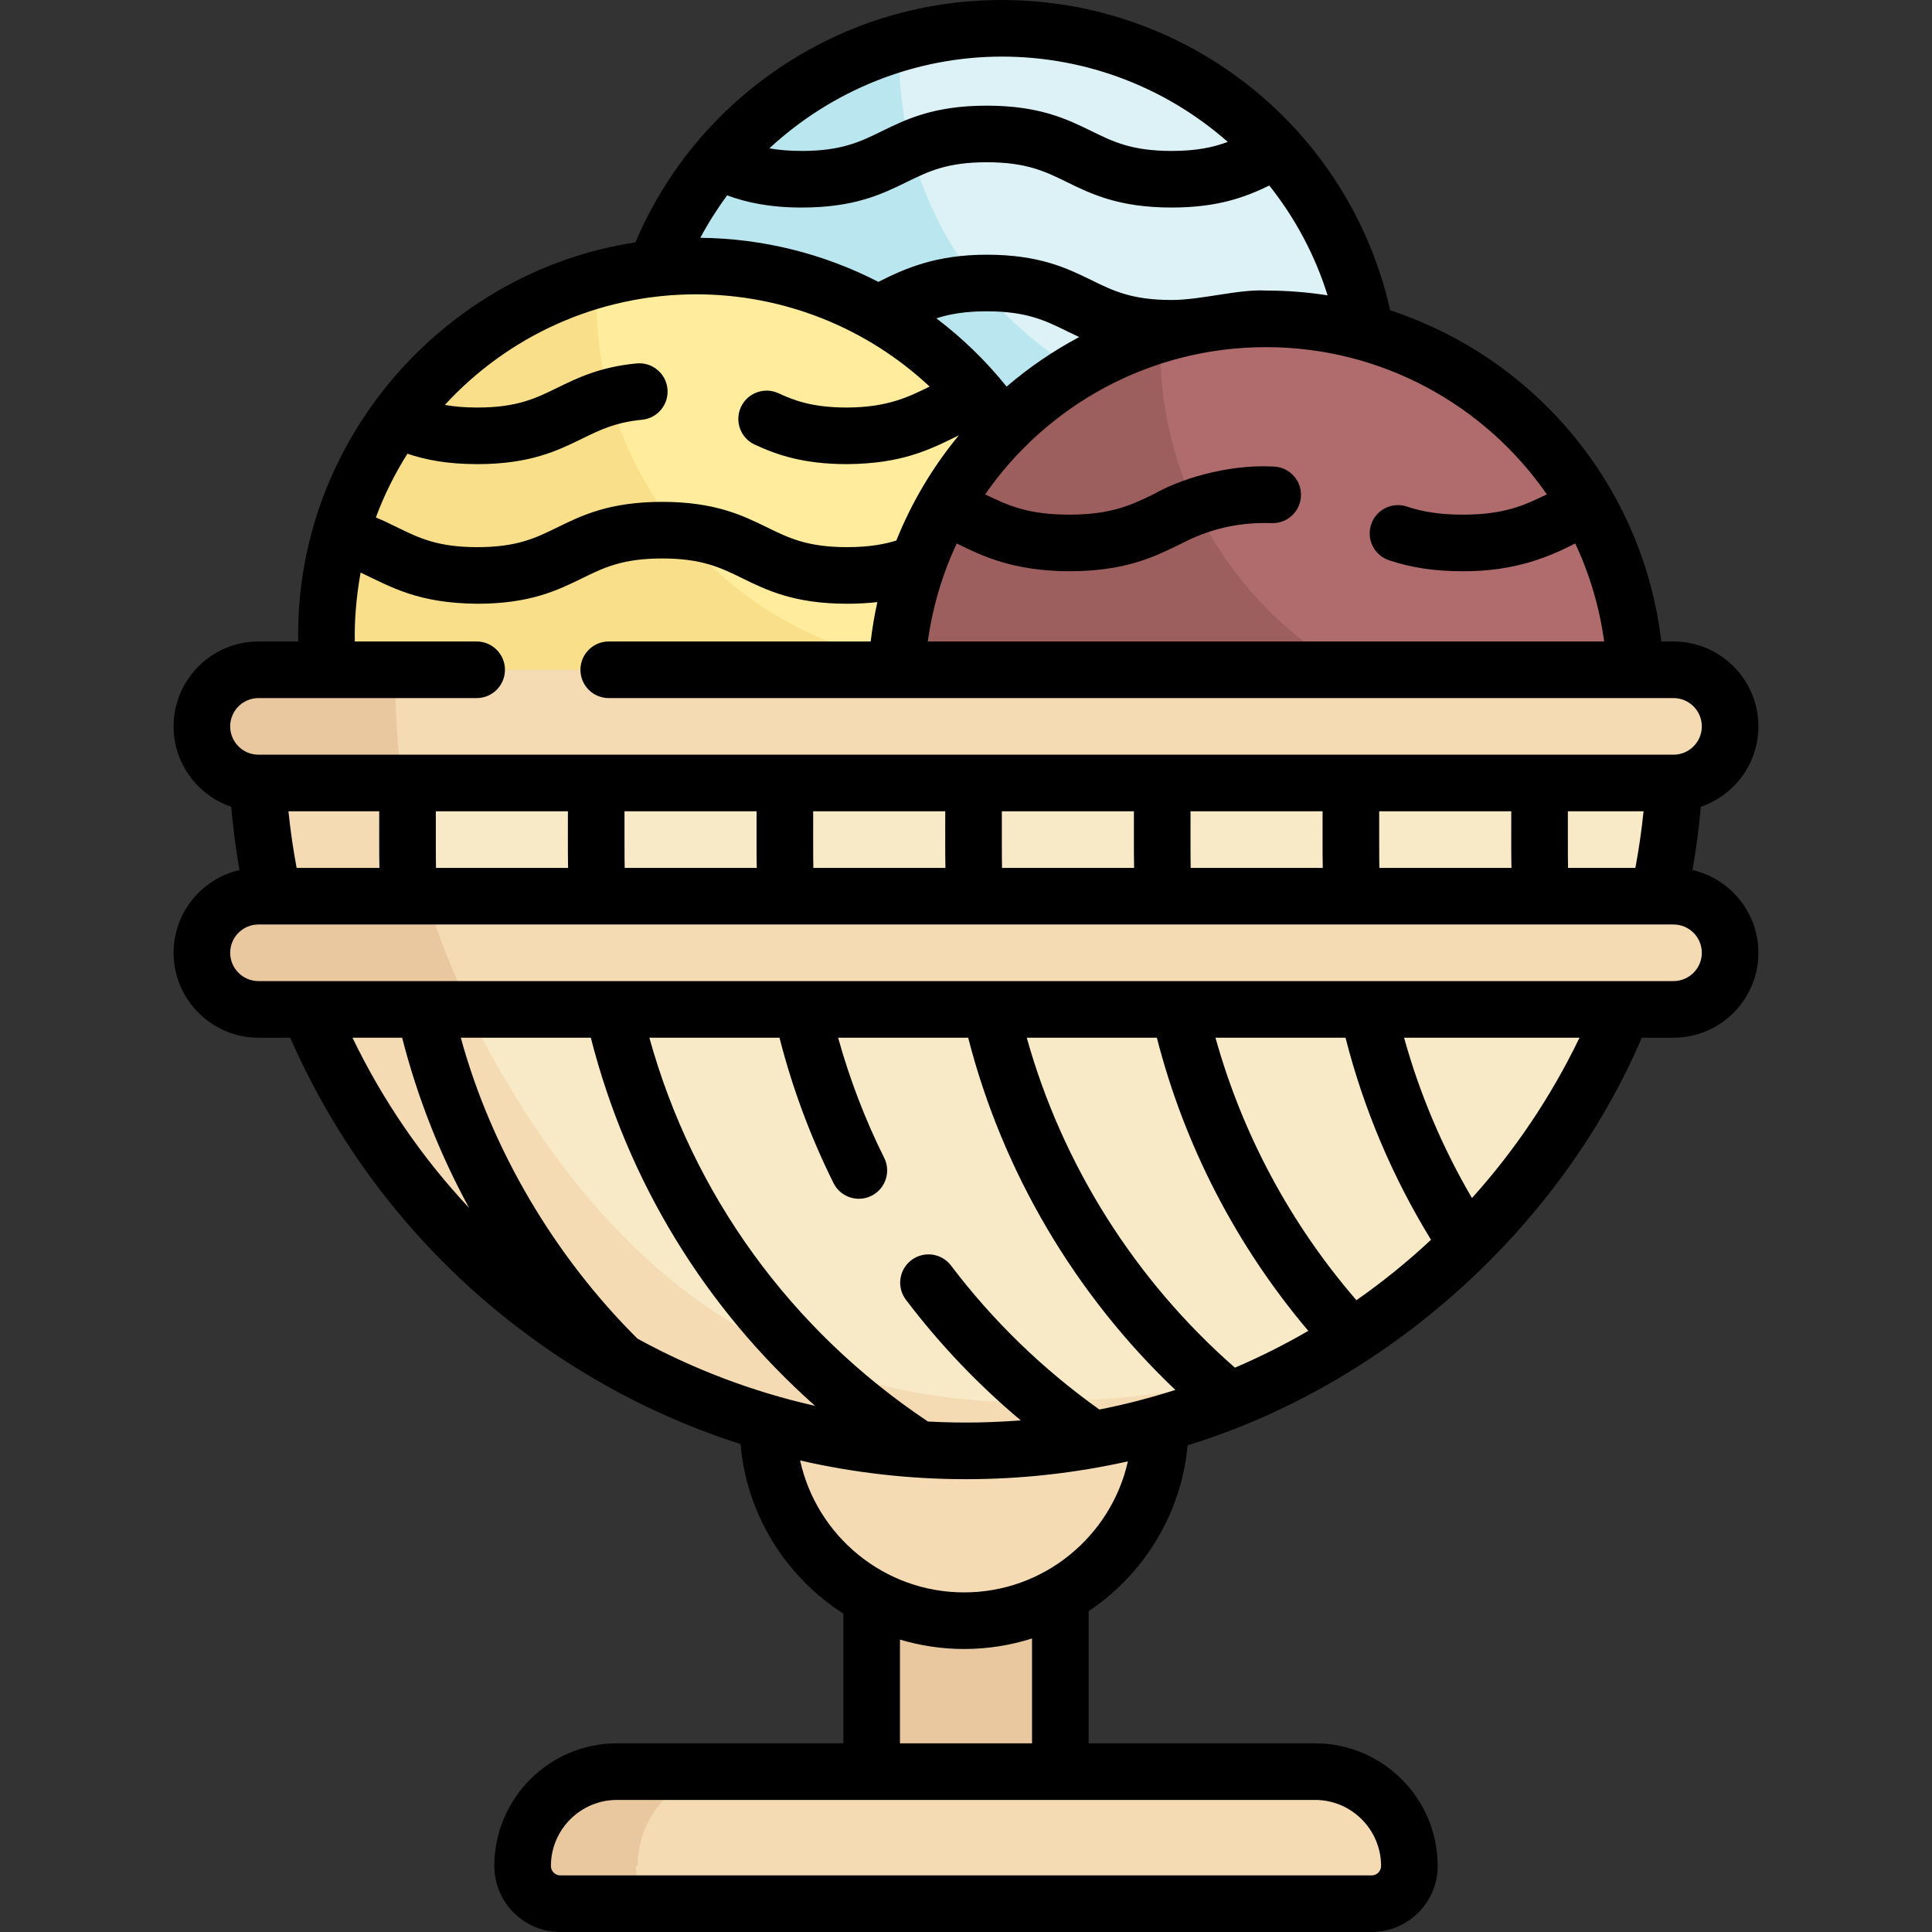 <svg id="Capa_1" enable-background="new 0 0 512 512" height="512" viewBox="0 0 512 512" width="512" xmlns="http://www.w3.org/2000/svg"><rect x="0" y="0" width="512" height="512" fill="#333333" stroke="none"/><g><g><g><circle cx="266" cy="104" fill="#dcf2f6" r="97"/><path d="m362.911 107.92c-2.049 51.756-44.66 93.08-96.911 93.08-53.568 0-97-43.432-97-97 0-43.967 29.258-81.114 69.375-93.001-.059 1.297-.089 2.603-.089 3.92 0 53.568 43.432 97 97 97 9.601-.001 18.875-1.396 27.625-3.999z" fill="#bae6ef"/></g><g><circle cx="186" cy="169" fill="#ffec9c" r="98"/><path d="m283.91 172.96c-2.07 52.29-45.12 94.04-97.91 94.04-54.12 0-98-43.88-98-98 0-44.42 29.56-81.95 70.09-93.96-.06 1.31-.09 2.63-.09 3.96 0 54.12 43.88 98 98 98 9.7 0 19.07-1.41 27.91-4.04z" fill="#f9df8a"/></g><g><circle cx="335.5" cy="182.5" fill="#b06c6c" r="98"/><path d="m433.41 186.46c-2.07 52.29-45.12 94.04-97.91 94.04-54.12 0-98-43.88-98-98 0-44.42 29.56-81.95 70.09-93.96-.06 1.31-.09 2.63-.09 3.96 0 54.12 43.88 98 98 98 9.7 0 19.07-1.41 27.91-4.04z" fill="#9d5e5e"/></g><path d="m231 414.299h50v59.68h-50z" fill="#eac89f"/><path d="m348.5 469.5h-168c-13.807 0-28.032 4.223-36.649 17.883l.128 9.766c0 5.523 15.998 7.351 21.521 7.351h198c5.523 0 10-4.477 10-10 0-13.807-11.193-25-25-25z" fill="#f4dbb3"/><path d="m168.5 494.5h.5c0-13.807 10.693-25 24.5-25h-30c-13.807 0-25 11.193-25 25 0 5.523 4.477 10 10 10h30c-5.523 0-10-4.477-10-10z" fill="#eac89f"/><path d="m255.5 325.5c-30.614-.257-51.319 23.394-52 52 0 28.719 23.281 52 52 52 28.859-.002 52.027-23.482 52-52 0-28.719-23.281-52-52-52z" fill="#f4dbb3"/><path d="m256 381.5c-103.829 0-182-81.17-182-185h370c0 32.418-8.206 62.919-22.655 89.539l-5.358 6.599-4.277 9.233c-5.312 7.833-11.2 15.243-17.602 22.171l-6.399 3.603-4.454 7.228c-5.934 5.46-12.218 10.545-18.818 15.214l-7.437 3.361-5.327 4.919c-28.028 16.603-95.673 23.133-95.673 23.133z" fill="#f9eac7"/><path d="m292.107 371.652h-19c-73.694 0-118.469-42.413-149.286-104.152-10.796-21.628-17.555-45.619-19.268-71h-36.553c0 60.13 28.231 113.665 72.16 148.079 0 0 9.98 4.427 15.245 7.767 9.245 5.865 29.283 18.148 29.283 18.148 13.724 5.63 49.313 15.023 52.312 14.506 3.929-.677 75.239-8.908 80.848-10.866l6.713-4.89 9.032-1.441c7.071-3.229 13.095-6.514 18.08-9.436-9.424 3.735-22.843 7.644-39.925 10.233-7.281 1.103-15.231 1.969-23.816 2.476-4.811.284 9.398.544 4.175.576z" fill="#f4dbb3"/><path d="m443.5 207.5h-356.868c-8.284 0-13.717-6.716-13.717-15 0-8.284 3.631-15 11.915-15h358.67c8.284 0 15 6.716 15 15 0 8.284-6.716 15-15 15z" fill="#f4dbb3"/><path d="m104.83 177.5h-36.33c-8.229 0-15 6.771-15 15s6.771 15 15 15h38.132c-1.206-6.458-2.228-24.33-1.802-30z" fill="#eac89f"/><path d="m443.5 267.5h-338.729c-8.284 0-24.111-6.716-24.111-15 0-8.284 4.012-15 12.297-15h350.543c8.284 0 15 6.716 15 15 0 8.284-6.716 15-15 15z" fill="#f4dbb3"/><path d="m112.956 237.5h-44.456c-8.163.08-14.818 6.69-14.994 14.667-.181 8.221 6.578 15.246 14.994 15.333h56.321c-4.775-9.565-8.759-19.592-11.865-30z" fill="#eac89f"/></g><path d="m448.532 230.574c.974-5.547 1.708-11.154 2.202-16.775 8.867-3.02 15.265-11.424 15.265-21.3 0-12.406-10.094-22.5-22.5-22.5h-3.24c-4.88-41.423-33.622-75.217-71.841-87.757-10.753-47.908-53.354-82.242-102.918-82.242-21.881 0-42.87 6.639-60.698 19.199-16.21 11.422-28.726 26.927-36.415 45.03-50.662 7.691-90.314 52.617-89.353 105.771h-10.534c-12.406 0-22.5 10.094-22.5 22.5 0 9.875 6.398 18.279 15.265 21.3.494 5.619 1.226 11.227 2.2 16.775-9.989 2.294-17.465 11.25-17.465 21.925 0 12.406 10.094 22.5 22.5 22.5h8.406c14.75 33.631 38.548 62.302 69.051 83.11 15.629 10.662 32.544 18.899 50.284 24.585 1.641 18.863 12.115 35.225 27.259 44.927v34.378h-60c-17.921 0-32.5 14.579-32.5 32.5 0 9.649 7.851 17.5 17.5 17.5h215c9.649 0 17.5-7.851 17.5-17.5 0-17.921-14.579-32.5-32.5-32.5h-60v-35.019c14.521-9.716 24.541-25.647 26.234-43.958 52.383-16.115 98.551-57.093 120.359-108.022h8.407c12.406 0 22.5-10.094 22.5-22.5 0-10.677-7.477-19.634-17.468-21.927zm-369.921-.574c-.929-4.956-1.656-9.968-2.168-15h24.057c.018 3.884-.047 10.957.047 15zm36.936 0c-.067-1.323-.044-13.291-.047-15h35c.019 3.884-.049 10.957.049 15zm50.002 0c-.069-1.324-.046-13.291-.049-15h35c.019 3.884-.048 10.958.048 15zm49.999 0c-.068-1.323-.046-13.291-.048-15h35c.019 3.884-.048 10.958.048 15zm50 0c-.068-1.323-.046-13.291-.048-15h35c.019 3.885-.048 10.957.048 15zm50 0c-.068-1.324-.046-13.291-.048-15h35c.019 3.884-.049 10.958.049 15zm50.001 0c-.069-1.322-.046-13.292-.049-15h35c.019 3.884-.049 10.958.049 15zm50 0c-.069-1.322-.046-13.292-.049-15h20.059c-.513 5.033-1.241 10.045-2.169 15zm-5.621-98.99c-5.951 2.911-11.285 5.376-22.276 5.376-5.762 0-10.456-.678-14.771-2.134-3.924-1.324-8.18.784-9.504 4.709s.784 8.18 4.709 9.504c5.907 1.993 12.125 2.921 19.566 2.921 13.934.075 23.078-3.925 29.803-7.357 3.788 8.063 6.402 16.793 7.667 25.972h-179.245c1.265-9.179 3.881-17.909 7.67-25.973 6.54 3.218 14.797 7.305 29.805 7.358 14.774 0 22.53-3.799 29.372-7.15 5.489-2.882 13.381-5.998 24.375-5.603 4.163.09 7.576-3.18 7.675-7.321.098-4.141-3.18-7.577-7.321-7.675-12.82-.661-25.38 3.715-31.326 7.128-6.158 3.017-11.476 5.621-22.774 5.621-10.992 0-16.326-2.467-22.277-5.377 16.38-23.625 43.683-39.009 74.424-39.009 30.749 0 58.051 15.384 74.428 39.01zm-143.165-28.553c-5.492-6.837-11.753-12.898-18.619-18.092 3.473-1.128 7.569-1.865 13.35-1.865 10.513 0 15.466 2.426 21.202 5.235 1.068.523 2.164 1.057 3.304 1.585-6.899 3.67-13.35 8.081-19.237 13.137zm68.737-25.457c-7.205-.414-17.146 2.5-25.003 2.5-10.513 0-15.467-2.426-21.203-5.235-6.474-3.171-13.812-6.765-27.8-6.765-13.515-.019-21.847 3.729-28.708 7.203-14.403-7.416-30.516-11.514-47.193-11.686 2.104-3.94 4.483-7.693 7.115-11.237 5.01 1.836 11.148 3.22 19.79 3.22 13.987 0 21.324-3.594 27.797-6.765 5.735-2.809 10.688-5.235 21.199-5.235 10.513 0 15.466 2.426 21.202 5.235 6.474 3.171 13.812 6.765 27.801 6.765 12.631 0 19.835-2.93 25.882-5.833 6.784 8.526 12.073 18.342 15.446 29.097-5.325-.828-10.776-1.264-16.325-1.264zm-70-62c22.766 0 43.808 8.455 59.873 22.605-3.806 1.423-8.228 2.395-14.876 2.395-10.513 0-15.467-2.426-21.203-5.235-6.474-3.171-13.812-6.765-27.8-6.765-13.987 0-21.324 3.594-27.797 6.765-5.735 2.809-10.688 5.235-21.199 5.235-3.39 0-6.198-.261-8.61-.686 16.449-15.247 38.368-24.314 61.612-24.314zm-81 63c23.233 0 45.253 8.897 61.855 24.444-5.369 2.637-10.951 5.499-21.858 5.556-9.22 0-14.041-1.871-18.188-3.787-3.761-1.737-8.218-.097-9.954 3.663-1.737 3.761-.097 8.217 3.663 9.954 5.812 2.686 12.801 5.17 24.479 5.17 14.403-.125 21.682-3.701 29.613-7.643-6.868 8.311-12.488 17.699-16.57 27.887-2.988.937-7.071 1.756-13.043 1.756-10.513 0-15.467-2.426-21.203-5.235-6.474-3.171-13.812-6.765-27.8-6.765-13.987 0-21.324 3.594-27.797 6.765-5.735 2.81-10.688 5.235-21.199 5.235-10.512 0-15.465-2.426-21.2-5.235-1.749-.857-3.616-1.77-5.688-2.636 2.205-5.948 5.02-11.603 8.366-16.89 4.708 1.593 10.493 2.761 18.522 2.761 13.987 0 21.324-3.594 27.797-6.765 4.729-2.316 8.812-4.316 15.842-4.993 4.123-.397 7.144-4.062 6.747-8.185s-4.056-7.136-8.185-6.747c-9.743.938-15.725 3.869-21.002 6.454-5.735 2.81-10.688 5.235-21.199 5.235-3.399 0-6.215-.264-8.616-.688 16.553-18.006 40.288-29.311 66.618-29.311zm-116 107h57.819c4.143 0 7.5-3.357 7.5-7.5s-3.357-7.5-7.5-7.5h-32.285c-.136-5 .333-11.669 1.53-18.267 8.113 3.849 15.197 8.134 30.934 8.267 13.987 0 21.324-3.594 27.797-6.765 5.735-2.81 10.688-5.235 21.199-5.235 10.513 0 15.466 2.426 21.202 5.235 6.474 3.171 13.812 6.765 27.801 6.765 2.847 0 5.488-.15 8.008-.444-.757 3.42-1.347 6.904-1.764 10.444h-69.421c-4.143 0-7.5 3.357-7.5 7.5s3.357 7.5 7.5 7.5h282.18c4.136 0 7.5 3.364 7.5 7.5s-3.364 7.5-7.5 7.5h-375c-4.136 0-7.5-3.364-7.5-7.5s3.364-7.5 7.5-7.5zm24.911 90h13.161c4.03 15.788 10.006 30.934 17.761 45.128-12.347-13.177-22.823-28.329-30.922-45.128zm113.16 0c3.396 13.296 8.2 26.234 14.321 38.529 1.312 2.635 3.964 4.159 6.72 4.159 1.123 0 2.264-.254 3.337-.788 3.708-1.847 5.217-6.349 3.371-10.057-5.078-10.198-9.159-20.879-12.212-31.844h34.468c9.072 35.445 28.275 68.041 54.901 93.345-6.569 2.108-13.288 3.846-20.128 5.198-14.966-10.669-28.196-23.474-39.313-38.148-2.502-3.301-7.205-3.949-10.508-1.449-3.302 2.502-3.95 7.206-1.449 10.508 8.945 11.806 19.146 22.504 30.444 31.965-7.61.558-14.884.799-24.606.302-36.327-24.24-62.279-60.066-73.832-101.722h34.486zm100.007 0c7.288 28.523 21.046 55.127 40.132 77.693-6.266 3.634-12.757 6.896-19.442 9.756-26.458-23.144-45.77-53.808-55.166-87.449zm-150.007 0c9.685 38.017 30.339 71.755 59.434 97.565-16.593-3.737-32.418-9.767-47.075-17.818-21.769-21.62-38.658-49.912-46.814-79.748h34.455zm209.429 219.5c0 1.379-1.121 2.5-2.5 2.5h-215c-1.379 0-2.5-1.121-2.5-2.5 0-9.649 7.851-17.5 17.5-17.5h185c9.649 0 17.5 7.851 17.5 17.5zm-92.5-32.5h-35v-27.488c5.39 1.61 11.093 2.488 17 2.488 6.272 0 12.318-.982 18-2.79zm-18-40c-21.263 0-39.08-14.994-43.46-34.962 14.3 3.283 29.026 4.962 43.96 4.962 14.567 0 28.937-1.6 42.905-4.725-4.468 19.849-22.227 34.725-43.405 34.725zm103.967-77.435c-17.467-20.186-30.227-43.994-37.352-69.565h34.458c4.825 18.915 12.428 36.882 22.66 53.557-6.213 5.805-12.818 11.154-19.766 16.008zm30.62-27.07c-7.826-13.368-13.854-27.601-17.993-42.495h46.494c-7.564 15.691-17.201 29.945-28.501 42.495zm53.413-57.495h-375c-4.136 0-7.5-3.364-7.5-7.5s3.364-7.5 7.5-7.5h375c4.136 0 7.5 3.364 7.5 7.5s-3.364 7.5-7.5 7.5z"/></g></svg>